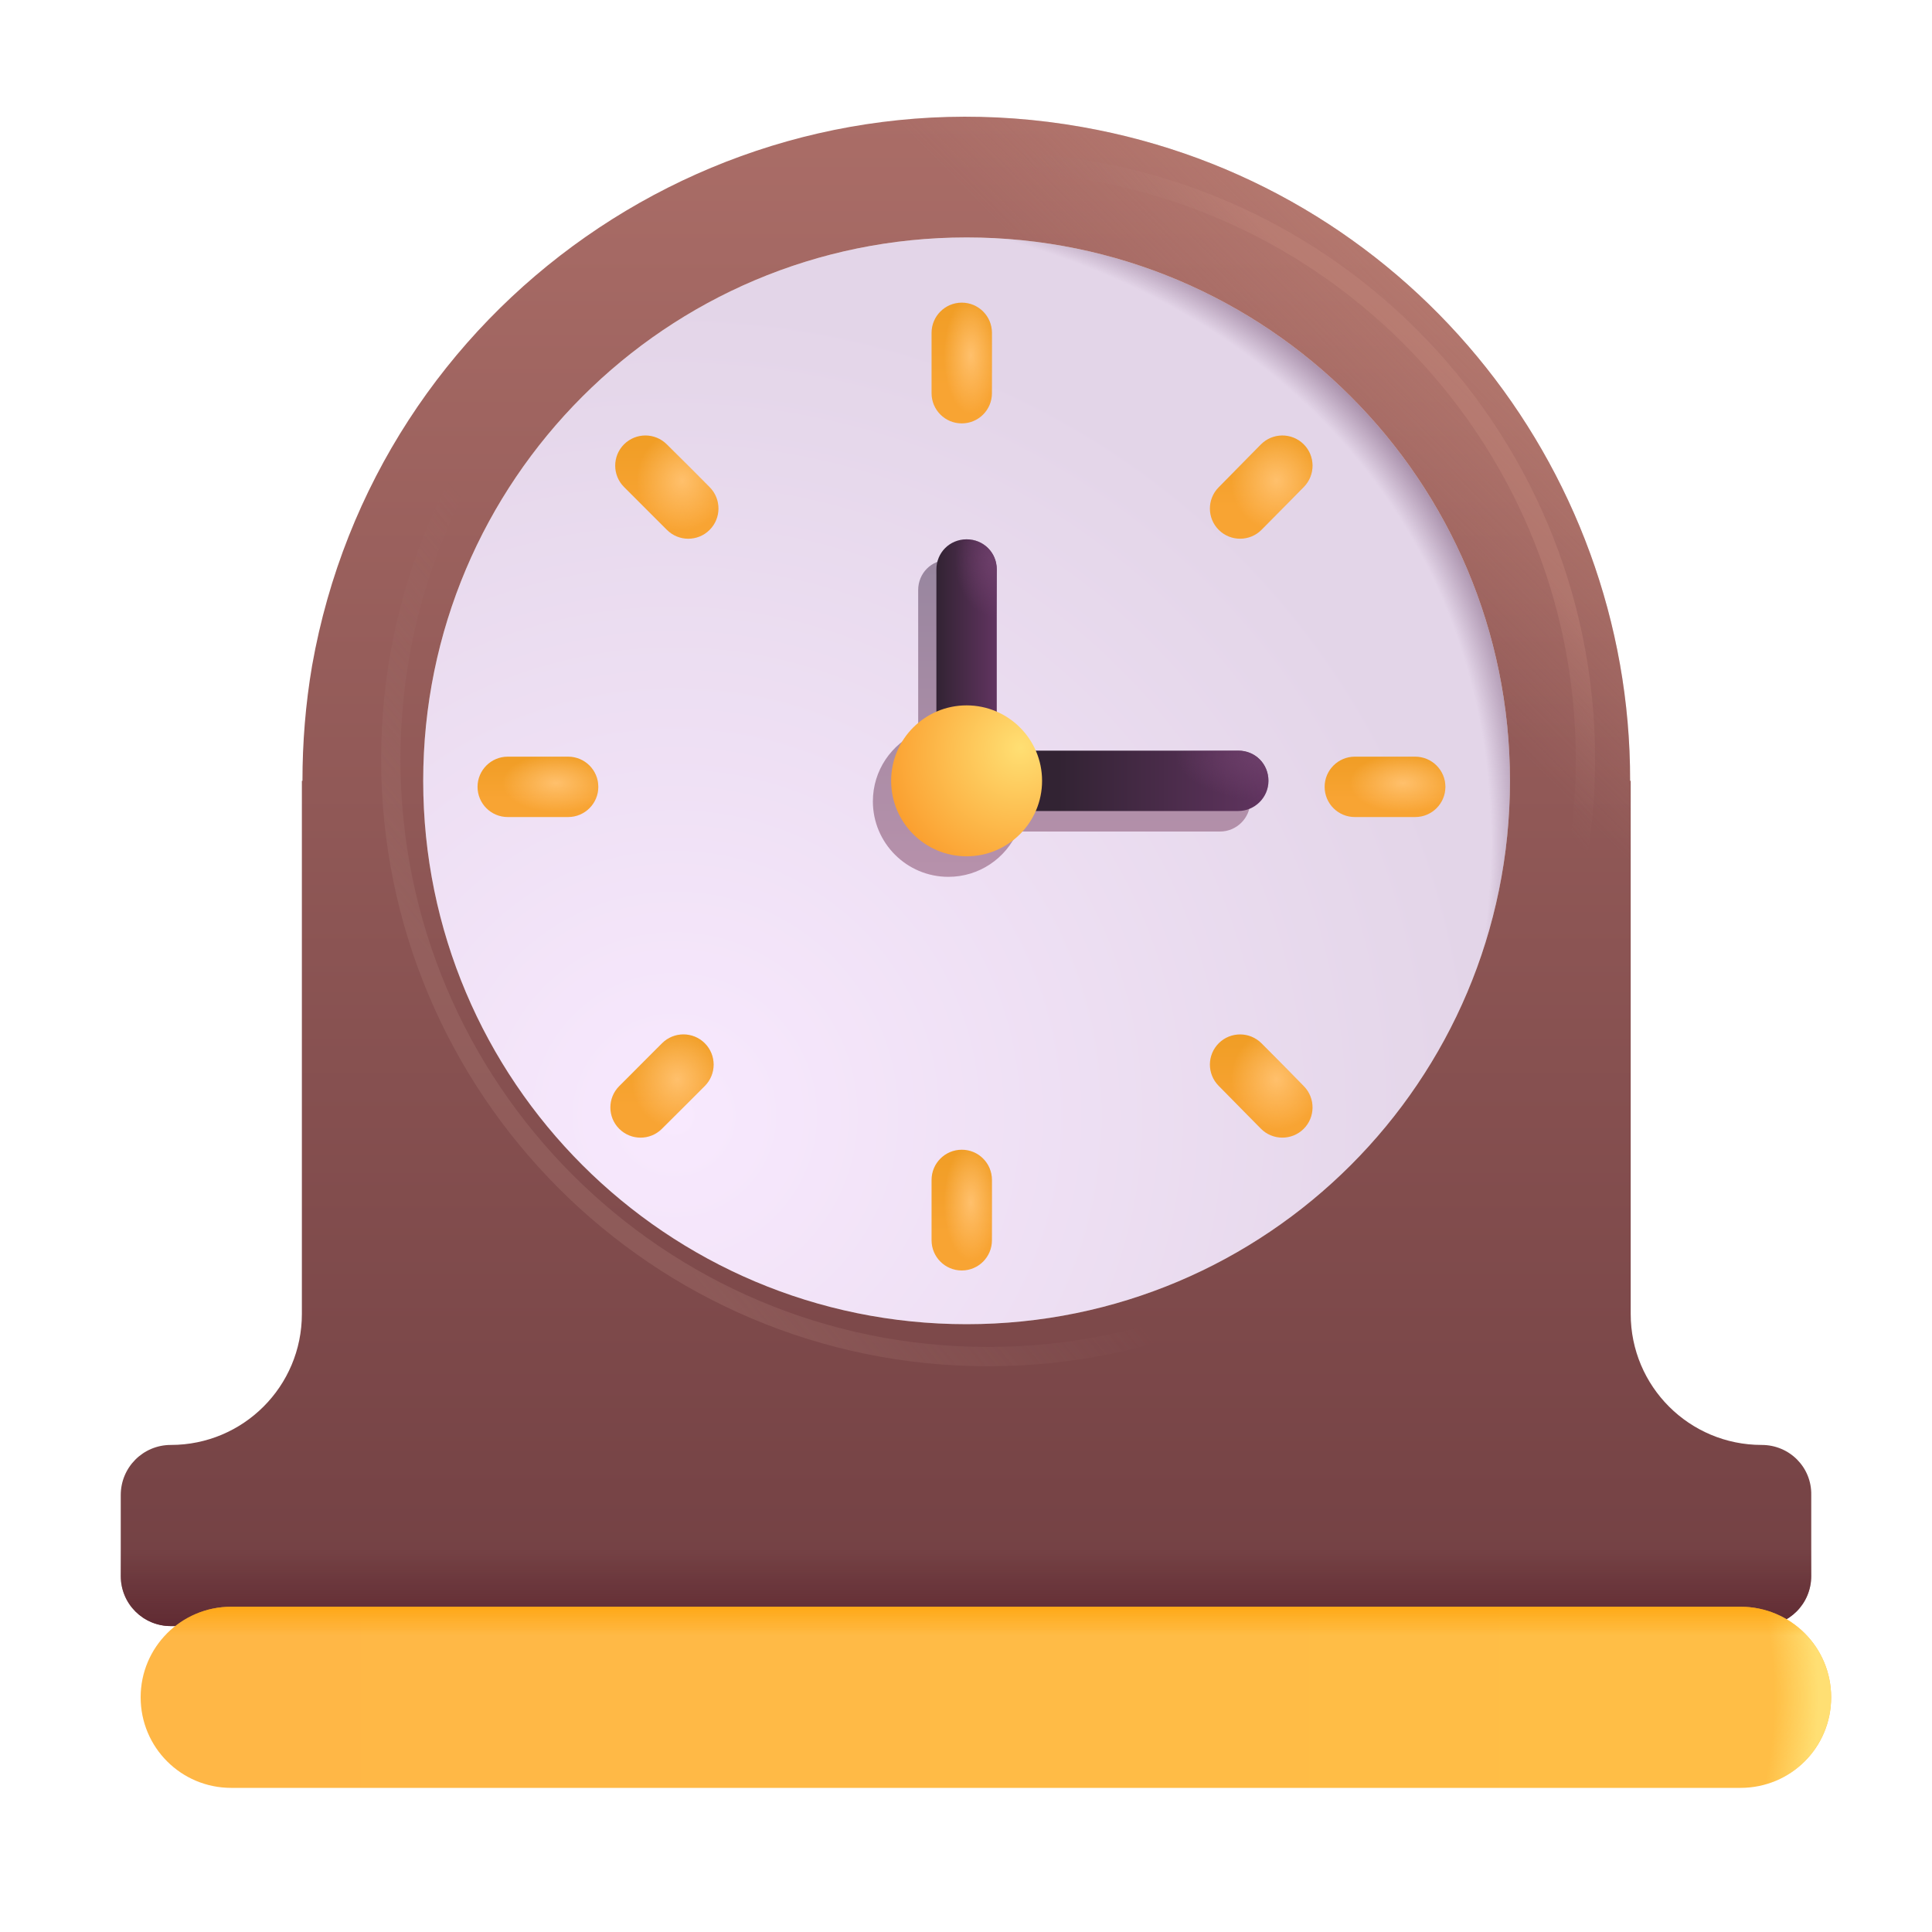 <svg width="40" height="40" viewBox="0 0 40 40" fill="none" xmlns="http://www.w3.org/2000/svg">
<path d="M20.012 27.416C26.226 27.416 31.262 22.38 31.262 16.166C31.262 9.953 26.226 4.916 20.012 4.916C13.799 4.916 8.762 9.953 8.762 16.166C8.762 22.38 13.799 27.416 20.012 27.416Z" fill="white"/>
<path d="M20.012 27.416C26.226 27.416 31.262 22.38 31.262 16.166C31.262 9.953 26.226 4.916 20.012 4.916C13.799 4.916 8.762 9.953 8.762 16.166C8.762 22.38 13.799 27.416 20.012 27.416Z" fill="url(#paint0_radial_118_417)"/>
<path d="M20.012 27.416C26.226 27.416 31.262 22.38 31.262 16.166C31.262 9.953 26.226 4.916 20.012 4.916C13.799 4.916 8.762 9.953 8.762 16.166C8.762 22.38 13.799 27.416 20.012 27.416Z" fill="url(#paint1_radial_118_417)"/>
<g filter="url(#filter0_ii_118_417)">
<path fill-rule="evenodd" clip-rule="evenodd" d="M33.762 27.204C33.762 28.704 34.975 29.916 36.475 29.916C37.05 29.916 37.512 30.379 37.5 30.954V32.629C37.5 33.204 37.037 33.666 36.462 33.666H3.537C2.962 33.666 2.5 33.204 2.5 32.629V30.954C2.5 30.379 2.962 29.916 3.537 29.916C5.037 29.916 6.25 28.704 6.25 27.204V16.166H6.262C6.262 15.379 6.325 14.579 6.462 13.779C7.787 6.304 14.925 1.304 22.4 2.629C29.075 3.804 33.762 9.616 33.75 16.166H33.762V27.204ZM31.262 16.166C31.262 22.38 26.226 27.416 20.012 27.416C13.799 27.416 8.762 22.38 8.762 16.166C8.762 9.953 13.799 4.916 20.012 4.916C26.226 4.916 31.262 9.953 31.262 16.166Z" fill="url(#paint2_linear_118_417)"/>
<path fill-rule="evenodd" clip-rule="evenodd" d="M33.762 27.204C33.762 28.704 34.975 29.916 36.475 29.916C37.05 29.916 37.512 30.379 37.5 30.954V32.629C37.5 33.204 37.037 33.666 36.462 33.666H3.537C2.962 33.666 2.5 33.204 2.5 32.629V30.954C2.5 30.379 2.962 29.916 3.537 29.916C5.037 29.916 6.25 28.704 6.25 27.204V16.166H6.262C6.262 15.379 6.325 14.579 6.462 13.779C7.787 6.304 14.925 1.304 22.4 2.629C29.075 3.804 33.762 9.616 33.75 16.166H33.762V27.204ZM31.262 16.166C31.262 22.38 26.226 27.416 20.012 27.416C13.799 27.416 8.762 22.38 8.762 16.166C8.762 9.953 13.799 4.916 20.012 4.916C26.226 4.916 31.262 9.953 31.262 16.166Z" fill="url(#paint3_linear_118_417)"/>
<path fill-rule="evenodd" clip-rule="evenodd" d="M33.762 27.204C33.762 28.704 34.975 29.916 36.475 29.916C37.05 29.916 37.512 30.379 37.5 30.954V32.629C37.5 33.204 37.037 33.666 36.462 33.666H3.537C2.962 33.666 2.5 33.204 2.5 32.629V30.954C2.5 30.379 2.962 29.916 3.537 29.916C5.037 29.916 6.25 28.704 6.25 27.204V16.166H6.262C6.262 15.379 6.325 14.579 6.462 13.779C7.787 6.304 14.925 1.304 22.4 2.629C29.075 3.804 33.762 9.616 33.75 16.166H33.762V27.204ZM31.262 16.166C31.262 22.38 26.226 27.416 20.012 27.416C13.799 27.416 8.762 22.38 8.762 16.166C8.762 9.953 13.799 4.916 20.012 4.916C26.226 4.916 31.262 9.953 31.262 16.166Z" fill="url(#paint4_linear_118_417)"/>
</g>
<g opacity="0.4" filter="url(#filter1_f_118_417)">
<path d="M20.458 28.087C27.288 28.087 32.825 22.551 32.825 15.721C32.825 8.891 27.288 3.354 20.458 3.354C13.628 3.354 8.091 8.891 8.091 15.721C8.091 22.551 13.628 28.087 20.458 28.087Z" stroke="url(#paint5_linear_118_417)" stroke-width="0.4"/>
</g>
<g filter="url(#filter2_f_118_417)">
<path d="M21.067 17.216C20.826 17.768 20.276 18.154 19.635 18.154C18.772 18.154 18.072 17.454 18.072 16.591C18.072 15.95 18.458 15.4 19.01 15.159V12.216C19.01 11.866 19.285 11.591 19.635 11.591C19.985 11.591 20.26 11.866 20.26 12.216V15.159C20.62 15.316 20.91 15.606 21.067 15.966H25.26C25.61 15.966 25.885 16.241 25.885 16.591C25.885 16.941 25.597 17.216 25.26 17.216H21.067Z" fill="url(#paint6_linear_118_417)"/>
</g>
<g filter="url(#filter3_i_118_417)">
<path d="M35.637 33.666H4.387C3.35 33.666 2.512 34.504 2.512 35.541C2.512 36.579 3.35 37.416 4.387 37.416H35.637C36.675 37.416 37.512 36.579 37.512 35.541C37.512 34.504 36.675 33.666 35.637 33.666Z" fill="url(#paint7_linear_118_417)"/>
<path d="M35.637 33.666H4.387C3.35 33.666 2.512 34.504 2.512 35.541C2.512 36.579 3.35 37.416 4.387 37.416H35.637C36.675 37.416 37.512 36.579 37.512 35.541C37.512 34.504 36.675 33.666 35.637 33.666Z" fill="url(#paint8_radial_118_417)"/>
<path d="M35.637 33.666H4.387C3.35 33.666 2.512 34.504 2.512 35.541C2.512 36.579 3.35 37.416 4.387 37.416H35.637C36.675 37.416 37.512 36.579 37.512 35.541C37.512 34.504 36.675 33.666 35.637 33.666Z" fill="url(#paint9_linear_118_417)"/>
</g>
<g filter="url(#filter4_d_118_417)">
<path fill-rule="evenodd" clip-rule="evenodd" d="M20.012 6.166C20.358 6.166 20.637 6.446 20.637 6.791V8.041C20.637 8.387 20.358 8.666 20.012 8.666C19.667 8.666 19.387 8.387 19.387 8.041V6.791C19.387 6.446 19.667 6.166 20.012 6.166Z" fill="url(#paint10_linear_118_417)"/>
<path fill-rule="evenodd" clip-rule="evenodd" d="M20.012 6.166C20.358 6.166 20.637 6.446 20.637 6.791V8.041C20.637 8.387 20.358 8.666 20.012 8.666C19.667 8.666 19.387 8.387 19.387 8.041V6.791C19.387 6.446 19.667 6.166 20.012 6.166Z" fill="url(#paint11_radial_118_417)"/>
</g>
<g filter="url(#filter5_d_118_417)">
<path fill-rule="evenodd" clip-rule="evenodd" d="M20.012 23.704C20.358 23.704 20.637 23.984 20.637 24.329V25.579C20.637 25.924 20.358 26.204 20.012 26.204C19.667 26.204 19.387 25.924 19.387 25.579V24.329C19.387 23.984 19.667 23.704 20.012 23.704Z" fill="url(#paint12_linear_118_417)"/>
<path fill-rule="evenodd" clip-rule="evenodd" d="M20.012 23.704C20.358 23.704 20.637 23.984 20.637 24.329V25.579C20.637 25.924 20.358 26.204 20.012 26.204C19.667 26.204 19.387 25.924 19.387 25.579V24.329C19.387 23.984 19.667 23.704 20.012 23.704Z" fill="url(#paint13_radial_118_417)"/>
</g>
<g filter="url(#filter6_d_118_417)">
<path fill-rule="evenodd" clip-rule="evenodd" d="M27.525 16.191C27.525 15.846 27.805 15.566 28.15 15.566H29.4C29.745 15.566 30.025 15.846 30.025 16.191C30.025 16.537 29.745 16.816 29.4 16.816H28.15C27.805 16.816 27.525 16.537 27.525 16.191Z" fill="url(#paint14_linear_118_417)"/>
<path fill-rule="evenodd" clip-rule="evenodd" d="M27.525 16.191C27.525 15.846 27.805 15.566 28.15 15.566H29.4C29.745 15.566 30.025 15.846 30.025 16.191C30.025 16.537 29.745 16.816 29.4 16.816H28.15C27.805 16.816 27.525 16.537 27.525 16.191Z" fill="url(#paint15_radial_118_417)"/>
</g>
<g filter="url(#filter7_d_118_417)">
<path fill-rule="evenodd" clip-rule="evenodd" d="M9.987 16.191C9.987 15.846 10.267 15.566 10.612 15.566H11.862C12.208 15.566 12.487 15.846 12.487 16.191C12.487 16.537 12.208 16.816 11.862 16.816H10.612C10.267 16.816 9.987 16.537 9.987 16.191Z" fill="url(#paint16_linear_118_417)"/>
<path fill-rule="evenodd" clip-rule="evenodd" d="M9.987 16.191C9.987 15.846 10.267 15.566 10.612 15.566H11.862C12.208 15.566 12.487 15.846 12.487 16.191C12.487 16.537 12.208 16.816 11.862 16.816H10.612C10.267 16.816 9.987 16.537 9.987 16.191Z" fill="url(#paint17_radial_118_417)"/>
</g>
<g filter="url(#filter8_d_118_417)">
<path fill-rule="evenodd" clip-rule="evenodd" d="M27.089 9.096C27.334 9.339 27.337 9.734 27.095 9.98L26.22 10.868C25.978 11.113 25.582 11.116 25.336 10.874C25.09 10.632 25.087 10.236 25.33 9.99L26.205 9.103C26.447 8.857 26.843 8.854 27.089 9.096Z" fill="url(#paint18_linear_118_417)"/>
<path fill-rule="evenodd" clip-rule="evenodd" d="M27.089 9.096C27.334 9.339 27.337 9.734 27.095 9.98L26.22 10.868C25.978 11.113 25.582 11.116 25.336 10.874C25.09 10.632 25.087 10.236 25.33 9.99L26.205 9.103C26.447 8.857 26.843 8.854 27.089 9.096Z" fill="url(#paint19_radial_118_417)"/>
</g>
<g filter="url(#filter9_d_118_417)">
<path fill-rule="evenodd" clip-rule="evenodd" d="M14.692 21.499C14.936 21.744 14.936 22.139 14.692 22.383L13.804 23.271C13.56 23.515 13.165 23.515 12.92 23.271C12.676 23.027 12.676 22.631 12.92 22.387L13.808 21.499C14.052 21.255 14.448 21.255 14.692 21.499Z" fill="url(#paint20_linear_118_417)"/>
<path fill-rule="evenodd" clip-rule="evenodd" d="M14.692 21.499C14.936 21.744 14.936 22.139 14.692 22.383L13.804 23.271C13.56 23.515 13.165 23.515 12.92 23.271C12.676 23.027 12.676 22.631 12.92 22.387L13.808 21.499C14.052 21.255 14.448 21.255 14.692 21.499Z" fill="url(#paint21_radial_118_417)"/>
</g>
<g filter="url(#filter10_d_118_417)">
<path fill-rule="evenodd" clip-rule="evenodd" d="M25.336 21.496C25.582 21.254 25.978 21.257 26.22 21.503L27.095 22.39C27.337 22.636 27.334 23.032 27.089 23.274C26.843 23.516 26.447 23.513 26.205 23.268L25.33 22.38C25.087 22.134 25.09 21.739 25.336 21.496Z" fill="url(#paint22_linear_118_417)"/>
<path fill-rule="evenodd" clip-rule="evenodd" d="M25.336 21.496C25.582 21.254 25.978 21.257 26.22 21.503L27.095 22.39C27.337 22.636 27.334 23.032 27.089 23.274C26.843 23.516 26.447 23.513 26.205 23.268L25.33 22.38C25.087 22.134 25.09 21.739 25.336 21.496Z" fill="url(#paint23_radial_118_417)"/>
</g>
<g filter="url(#filter11_d_118_417)">
<path fill-rule="evenodd" clip-rule="evenodd" d="M12.92 9.099C13.165 8.855 13.56 8.855 13.804 9.099L14.692 9.987C14.936 10.231 14.936 10.627 14.692 10.871C14.448 11.115 14.052 11.115 13.808 10.871L12.92 9.983C12.676 9.739 12.676 9.343 12.92 9.099Z" fill="url(#paint24_linear_118_417)"/>
<path fill-rule="evenodd" clip-rule="evenodd" d="M12.92 9.099C13.165 8.855 13.56 8.855 13.804 9.099L14.692 9.987C14.936 10.231 14.936 10.627 14.692 10.871C14.448 11.115 14.052 11.115 13.808 10.871L12.92 9.983C12.676 9.739 12.676 9.343 12.92 9.099Z" fill="url(#paint25_radial_118_417)"/>
</g>
<path d="M20.012 16.791C19.662 16.791 19.387 16.516 19.387 16.166V11.791C19.387 11.441 19.662 11.166 20.012 11.166C20.362 11.166 20.637 11.441 20.637 11.791V16.166C20.637 16.516 20.35 16.791 20.012 16.791Z" fill="url(#paint26_linear_118_417)"/>
<path d="M20.012 16.791C19.662 16.791 19.387 16.516 19.387 16.166V11.791C19.387 11.441 19.662 11.166 20.012 11.166C20.362 11.166 20.637 11.441 20.637 11.791V16.166C20.637 16.516 20.35 16.791 20.012 16.791Z" fill="url(#paint27_radial_118_417)"/>
<path d="M25.637 16.791H20C19.65 16.791 19.375 16.516 19.375 16.166C19.375 15.816 19.65 15.541 20 15.541H25.637C25.987 15.541 26.262 15.816 26.262 16.166C26.262 16.516 25.975 16.791 25.637 16.791Z" fill="url(#paint28_linear_118_417)"/>
<path d="M25.637 16.791H20C19.65 16.791 19.375 16.516 19.375 16.166C19.375 15.816 19.65 15.541 20 15.541H25.637C25.987 15.541 26.262 15.816 26.262 16.166C26.262 16.516 25.975 16.791 25.637 16.791Z" fill="url(#paint29_radial_118_417)"/>
<path d="M20.012 17.729C20.875 17.729 21.575 17.029 21.575 16.166C21.575 15.303 20.875 14.604 20.012 14.604C19.149 14.604 18.45 15.303 18.45 16.166C18.45 17.029 19.149 17.729 20.012 17.729Z" fill="url(#paint30_radial_118_417)"/>
<defs>
<filter id="filter0_ii_118_417" x="2.1" y="2.416" width="35.8" height="31.25" filterUnits="userSpaceOnUse" color-interpolation-filters="sRGB">
<feFlood flood-opacity="0" result="BackgroundImageFix"/>
<feBlend mode="normal" in="SourceGraphic" in2="BackgroundImageFix" result="shape"/>
<feColorMatrix in="SourceAlpha" type="matrix" values="0 0 0 0 0 0 0 0 0 0 0 0 0 0 0 0 0 0 127 0" result="hardAlpha"/>
<feOffset dx="0.4"/>
<feGaussianBlur stdDeviation="0.4"/>
<feComposite in2="hardAlpha" operator="arithmetic" k2="-1" k3="1"/>
<feColorMatrix type="matrix" values="0 0 0 0 0.325 0 0 0 0 0.184 0 0 0 0 0.184 0 0 0 1 0"/>
<feBlend mode="normal" in2="shape" result="effect1_innerShadow_118_417"/>
<feColorMatrix in="SourceAlpha" type="matrix" values="0 0 0 0 0 0 0 0 0 0 0 0 0 0 0 0 0 0 127 0" result="hardAlpha"/>
<feOffset dx="-0.4"/>
<feGaussianBlur stdDeviation="0.4"/>
<feComposite in2="hardAlpha" operator="arithmetic" k2="-1" k3="1"/>
<feColorMatrix type="matrix" values="0 0 0 0 0.659 0 0 0 0 0.435 0 0 0 0 0.396 0 0 0 1 0"/>
<feBlend mode="normal" in2="effect1_innerShadow_118_417" result="effect2_innerShadow_118_417"/>
</filter>
<filter id="filter1_f_118_417" x="7.491" y="2.754" width="25.934" height="25.934" filterUnits="userSpaceOnUse" color-interpolation-filters="sRGB">
<feFlood flood-opacity="0" result="BackgroundImageFix"/>
<feBlend mode="normal" in="SourceGraphic" in2="BackgroundImageFix" result="shape"/>
<feGaussianBlur stdDeviation="0.2" result="effect1_foregroundBlur_118_417"/>
</filter>
<filter id="filter2_f_118_417" x="17.422" y="10.941" width="9.113" height="7.862" filterUnits="userSpaceOnUse" color-interpolation-filters="sRGB">
<feFlood flood-opacity="0" result="BackgroundImageFix"/>
<feBlend mode="normal" in="SourceGraphic" in2="BackgroundImageFix" result="shape"/>
<feGaussianBlur stdDeviation="0.325" result="effect1_foregroundBlur_118_417"/>
</filter>
<filter id="filter3_i_118_417" x="2.512" y="33.266" width="35.4" height="4.15" filterUnits="userSpaceOnUse" color-interpolation-filters="sRGB">
<feFlood flood-opacity="0" result="BackgroundImageFix"/>
<feBlend mode="normal" in="SourceGraphic" in2="BackgroundImageFix" result="shape"/>
<feColorMatrix in="SourceAlpha" type="matrix" values="0 0 0 0 0 0 0 0 0 0 0 0 0 0 0 0 0 0 127 0" result="hardAlpha"/>
<feOffset dx="0.4" dy="-0.4"/>
<feGaussianBlur stdDeviation="0.4"/>
<feComposite in2="hardAlpha" operator="arithmetic" k2="-1" k3="1"/>
<feColorMatrix type="matrix" values="0 0 0 0 0.898 0 0 0 0 0.565 0 0 0 0 0.259 0 0 0 1 0"/>
<feBlend mode="normal" in2="shape" result="effect1_innerShadow_118_417"/>
</filter>
<filter id="filter4_d_118_417" x="19.087" y="6.066" width="1.65" height="2.9" filterUnits="userSpaceOnUse" color-interpolation-filters="sRGB">
<feFlood flood-opacity="0" result="BackgroundImageFix"/>
<feColorMatrix in="SourceAlpha" type="matrix" values="0 0 0 0 0 0 0 0 0 0 0 0 0 0 0 0 0 0 127 0" result="hardAlpha"/>
<feOffset dx="-0.1" dy="0.1"/>
<feGaussianBlur stdDeviation="0.1"/>
<feComposite in2="hardAlpha" operator="out"/>
<feColorMatrix type="matrix" values="0 0 0 0 0.706 0 0 0 0 0.533 0 0 0 0 0.541 0 0 0 1 0"/>
<feBlend mode="normal" in2="BackgroundImageFix" result="effect1_dropShadow_118_417"/>
<feBlend mode="normal" in="SourceGraphic" in2="effect1_dropShadow_118_417" result="shape"/>
</filter>
<filter id="filter5_d_118_417" x="19.087" y="23.604" width="1.65" height="2.9" filterUnits="userSpaceOnUse" color-interpolation-filters="sRGB">
<feFlood flood-opacity="0" result="BackgroundImageFix"/>
<feColorMatrix in="SourceAlpha" type="matrix" values="0 0 0 0 0 0 0 0 0 0 0 0 0 0 0 0 0 0 127 0" result="hardAlpha"/>
<feOffset dx="-0.1" dy="0.1"/>
<feGaussianBlur stdDeviation="0.1"/>
<feComposite in2="hardAlpha" operator="out"/>
<feColorMatrix type="matrix" values="0 0 0 0 0.706 0 0 0 0 0.533 0 0 0 0 0.541 0 0 0 1 0"/>
<feBlend mode="normal" in2="BackgroundImageFix" result="effect1_dropShadow_118_417"/>
<feBlend mode="normal" in="SourceGraphic" in2="effect1_dropShadow_118_417" result="shape"/>
</filter>
<filter id="filter6_d_118_417" x="27.225" y="15.466" width="2.9" height="1.65" filterUnits="userSpaceOnUse" color-interpolation-filters="sRGB">
<feFlood flood-opacity="0" result="BackgroundImageFix"/>
<feColorMatrix in="SourceAlpha" type="matrix" values="0 0 0 0 0 0 0 0 0 0 0 0 0 0 0 0 0 0 127 0" result="hardAlpha"/>
<feOffset dx="-0.1" dy="0.1"/>
<feGaussianBlur stdDeviation="0.1"/>
<feComposite in2="hardAlpha" operator="out"/>
<feColorMatrix type="matrix" values="0 0 0 0 0.706 0 0 0 0 0.533 0 0 0 0 0.541 0 0 0 1 0"/>
<feBlend mode="normal" in2="BackgroundImageFix" result="effect1_dropShadow_118_417"/>
<feBlend mode="normal" in="SourceGraphic" in2="effect1_dropShadow_118_417" result="shape"/>
</filter>
<filter id="filter7_d_118_417" x="9.687" y="15.466" width="2.9" height="1.65" filterUnits="userSpaceOnUse" color-interpolation-filters="sRGB">
<feFlood flood-opacity="0" result="BackgroundImageFix"/>
<feColorMatrix in="SourceAlpha" type="matrix" values="0 0 0 0 0 0 0 0 0 0 0 0 0 0 0 0 0 0 127 0" result="hardAlpha"/>
<feOffset dx="-0.1" dy="0.1"/>
<feGaussianBlur stdDeviation="0.1"/>
<feComposite in2="hardAlpha" operator="out"/>
<feColorMatrix type="matrix" values="0 0 0 0 0.706 0 0 0 0 0.533 0 0 0 0 0.541 0 0 0 1 0"/>
<feBlend mode="normal" in2="BackgroundImageFix" result="effect1_dropShadow_118_417"/>
<feBlend mode="normal" in="SourceGraphic" in2="effect1_dropShadow_118_417" result="shape"/>
</filter>
<filter id="filter8_d_118_417" x="24.85" y="8.816" width="2.525" height="2.538" filterUnits="userSpaceOnUse" color-interpolation-filters="sRGB">
<feFlood flood-opacity="0" result="BackgroundImageFix"/>
<feColorMatrix in="SourceAlpha" type="matrix" values="0 0 0 0 0 0 0 0 0 0 0 0 0 0 0 0 0 0 127 0" result="hardAlpha"/>
<feOffset dx="-0.1" dy="0.1"/>
<feGaussianBlur stdDeviation="0.1"/>
<feComposite in2="hardAlpha" operator="out"/>
<feColorMatrix type="matrix" values="0 0 0 0 0.706 0 0 0 0 0.533 0 0 0 0 0.541 0 0 0 1 0"/>
<feBlend mode="normal" in2="BackgroundImageFix" result="effect1_dropShadow_118_417"/>
<feBlend mode="normal" in="SourceGraphic" in2="effect1_dropShadow_118_417" result="shape"/>
</filter>
<filter id="filter9_d_118_417" x="12.437" y="21.216" width="2.538" height="2.538" filterUnits="userSpaceOnUse" color-interpolation-filters="sRGB">
<feFlood flood-opacity="0" result="BackgroundImageFix"/>
<feColorMatrix in="SourceAlpha" type="matrix" values="0 0 0 0 0 0 0 0 0 0 0 0 0 0 0 0 0 0 127 0" result="hardAlpha"/>
<feOffset dx="-0.1" dy="0.1"/>
<feGaussianBlur stdDeviation="0.1"/>
<feComposite in2="hardAlpha" operator="out"/>
<feColorMatrix type="matrix" values="0 0 0 0 0.706 0 0 0 0 0.533 0 0 0 0 0.541 0 0 0 1 0"/>
<feBlend mode="normal" in2="BackgroundImageFix" result="effect1_dropShadow_118_417"/>
<feBlend mode="normal" in="SourceGraphic" in2="effect1_dropShadow_118_417" result="shape"/>
</filter>
<filter id="filter10_d_118_417" x="24.85" y="21.216" width="2.525" height="2.538" filterUnits="userSpaceOnUse" color-interpolation-filters="sRGB">
<feFlood flood-opacity="0" result="BackgroundImageFix"/>
<feColorMatrix in="SourceAlpha" type="matrix" values="0 0 0 0 0 0 0 0 0 0 0 0 0 0 0 0 0 0 127 0" result="hardAlpha"/>
<feOffset dx="-0.1" dy="0.1"/>
<feGaussianBlur stdDeviation="0.1"/>
<feComposite in2="hardAlpha" operator="out"/>
<feColorMatrix type="matrix" values="0 0 0 0 0.706 0 0 0 0 0.533 0 0 0 0 0.541 0 0 0 1 0"/>
<feBlend mode="normal" in2="BackgroundImageFix" result="effect1_dropShadow_118_417"/>
<feBlend mode="normal" in="SourceGraphic" in2="effect1_dropShadow_118_417" result="shape"/>
</filter>
<filter id="filter11_d_118_417" x="12.537" y="8.816" width="2.538" height="2.538" filterUnits="userSpaceOnUse" color-interpolation-filters="sRGB">
<feFlood flood-opacity="0" result="BackgroundImageFix"/>
<feColorMatrix in="SourceAlpha" type="matrix" values="0 0 0 0 0 0 0 0 0 0 0 0 0 0 0 0 0 0 127 0" result="hardAlpha"/>
<feOffset dy="0.1"/>
<feGaussianBlur stdDeviation="0.1"/>
<feComposite in2="hardAlpha" operator="out"/>
<feColorMatrix type="matrix" values="0 0 0 0 0.706 0 0 0 0 0.533 0 0 0 0 0.541 0 0 0 1 0"/>
<feBlend mode="normal" in2="BackgroundImageFix" result="effect1_dropShadow_118_417"/>
<feBlend mode="normal" in="SourceGraphic" in2="effect1_dropShadow_118_417" result="shape"/>
</filter>
<radialGradient id="paint0_radial_118_417" cx="0" cy="0" r="1" gradientUnits="userSpaceOnUse" gradientTransform="translate(13.989 23.135) rotate(-45.291) scale(16.881)">
<stop stop-color="#F8E9FE"/>
<stop offset="1" stop-color="#E3D5E8"/>
</radialGradient>
<radialGradient id="paint1_radial_118_417" cx="0" cy="0" r="1" gradientUnits="userSpaceOnUse" gradientTransform="translate(11.397 21.18) rotate(-28.664) scale(21.823 16.636)">
<stop offset="0.936" stop-color="#967A97" stop-opacity="0"/>
<stop offset="0.984" stop-color="#967A97"/>
</radialGradient>
<linearGradient id="paint2_linear_118_417" x1="20" y1="2.416" x2="20" y2="33.666" gradientUnits="userSpaceOnUse">
<stop stop-color="#AA6D67"/>
<stop offset="1" stop-color="#724043"/>
</linearGradient>
<linearGradient id="paint3_linear_118_417" x1="20.791" y1="33.666" x2="20.791" y2="32.074" gradientUnits="userSpaceOnUse">
<stop stop-color="#612B33"/>
<stop offset="1" stop-color="#612B33" stop-opacity="0"/>
</linearGradient>
<linearGradient id="paint4_linear_118_417" x1="35.114" y1="2.416" x2="26.698" y2="10.737" gradientUnits="userSpaceOnUse">
<stop stop-color="#C78A7B"/>
<stop offset="1" stop-color="#C78A7B" stop-opacity="0"/>
</linearGradient>
<linearGradient id="paint5_linear_118_417" x1="11.346" y1="22.767" x2="29.06" y2="8.227" gradientUnits="userSpaceOnUse">
<stop stop-color="#A2716C"/>
<stop offset="0.286" stop-color="#A2716C" stop-opacity="0"/>
<stop offset="0.865" stop-color="#A2716C" stop-opacity="0"/>
<stop offset="1" stop-color="#C4877B"/>
</linearGradient>
<linearGradient id="paint6_linear_118_417" x1="21.979" y1="11.591" x2="21.979" y2="18.154" gradientUnits="userSpaceOnUse">
<stop stop-color="#98869F"/>
<stop offset="1" stop-color="#B791AB"/>
</linearGradient>
<linearGradient id="paint7_linear_118_417" x1="5.101" y1="37.416" x2="32.601" y2="37.416" gradientUnits="userSpaceOnUse">
<stop stop-color="#FFB745"/>
<stop offset="1" stop-color="#FFBE45"/>
</linearGradient>
<radialGradient id="paint8_radial_118_417" cx="0" cy="0" r="1" gradientUnits="userSpaceOnUse" gradientTransform="translate(2.512 35.541) scale(34.524 17.192)">
<stop offset="0.974" stop-color="#FFDF73" stop-opacity="0.015"/>
<stop offset="1" stop-color="#FFDF73"/>
</radialGradient>
<linearGradient id="paint9_linear_118_417" x1="20.012" y1="33.393" x2="20.012" y2="34.268" gradientUnits="userSpaceOnUse">
<stop stop-color="#FEA102"/>
<stop offset="1" stop-color="#FEA102" stop-opacity="0"/>
</linearGradient>
<linearGradient id="paint10_linear_118_417" x1="20.012" y1="6.166" x2="20.012" y2="7.904" gradientUnits="userSpaceOnUse">
<stop stop-color="#F09D25"/>
<stop offset="1" stop-color="#F8A433"/>
</linearGradient>
<radialGradient id="paint11_radial_118_417" cx="0" cy="0" r="1" gradientUnits="userSpaceOnUse" gradientTransform="translate(20.199 7.26) rotate(90) scale(1.211 0.555)">
<stop stop-color="#FFC06C"/>
<stop offset="1" stop-color="#FFC06C" stop-opacity="0"/>
</radialGradient>
<linearGradient id="paint12_linear_118_417" x1="20.012" y1="23.704" x2="20.012" y2="25.442" gradientUnits="userSpaceOnUse">
<stop stop-color="#F09D25"/>
<stop offset="1" stop-color="#F8A433"/>
</linearGradient>
<radialGradient id="paint13_radial_118_417" cx="0" cy="0" r="1" gradientUnits="userSpaceOnUse" gradientTransform="translate(20.199 24.797) rotate(90) scale(1.211 0.555)">
<stop stop-color="#FFC06C"/>
<stop offset="1" stop-color="#FFC06C" stop-opacity="0"/>
</radialGradient>
<linearGradient id="paint14_linear_118_417" x1="28.775" y1="15.566" x2="28.775" y2="16.435" gradientUnits="userSpaceOnUse">
<stop stop-color="#F09D25"/>
<stop offset="1" stop-color="#F8A433"/>
</linearGradient>
<radialGradient id="paint15_radial_118_417" cx="0" cy="0" r="1" gradientUnits="userSpaceOnUse" gradientTransform="translate(29.148 16.113) rotate(90) scale(0.605 1.11)">
<stop stop-color="#FFC06C"/>
<stop offset="1" stop-color="#FFC06C" stop-opacity="0"/>
</radialGradient>
<linearGradient id="paint16_linear_118_417" x1="11.237" y1="15.566" x2="11.237" y2="16.435" gradientUnits="userSpaceOnUse">
<stop stop-color="#F09D25"/>
<stop offset="1" stop-color="#F8A433"/>
</linearGradient>
<radialGradient id="paint17_radial_118_417" cx="0" cy="0" r="1" gradientUnits="userSpaceOnUse" gradientTransform="translate(11.61 16.113) rotate(90) scale(0.605 1.11)">
<stop stop-color="#FFC06C"/>
<stop offset="1" stop-color="#FFC06C" stop-opacity="0"/>
</radialGradient>
<linearGradient id="paint18_linear_118_417" x1="26.212" y1="8.916" x2="26.212" y2="10.402" gradientUnits="userSpaceOnUse">
<stop stop-color="#F09D25"/>
<stop offset="1" stop-color="#F8A433"/>
</linearGradient>
<radialGradient id="paint19_radial_118_417" cx="0" cy="0" r="1" gradientUnits="userSpaceOnUse" gradientTransform="translate(26.529 9.851) rotate(90) scale(1.035 0.944)">
<stop stop-color="#FFC06C"/>
<stop offset="1" stop-color="#FFC06C" stop-opacity="0"/>
</radialGradient>
<linearGradient id="paint20_linear_118_417" x1="13.806" y1="21.316" x2="13.806" y2="22.802" gradientUnits="userSpaceOnUse">
<stop stop-color="#F09D25"/>
<stop offset="1" stop-color="#F8A433"/>
</linearGradient>
<radialGradient id="paint21_radial_118_417" cx="0" cy="0" r="1" gradientUnits="userSpaceOnUse" gradientTransform="translate(14.125 22.251) rotate(90) scale(1.035 0.949)">
<stop stop-color="#FFC06C"/>
<stop offset="1" stop-color="#FFC06C" stop-opacity="0"/>
</radialGradient>
<linearGradient id="paint22_linear_118_417" x1="26.212" y1="21.316" x2="26.212" y2="22.802" gradientUnits="userSpaceOnUse">
<stop stop-color="#F09D25"/>
<stop offset="1" stop-color="#F8A433"/>
</linearGradient>
<radialGradient id="paint23_radial_118_417" cx="0" cy="0" r="1" gradientUnits="userSpaceOnUse" gradientTransform="translate(26.529 22.251) rotate(90) scale(1.035 0.944)">
<stop stop-color="#FFC06C"/>
<stop offset="1" stop-color="#FFC06C" stop-opacity="0"/>
</radialGradient>
<linearGradient id="paint24_linear_118_417" x1="13.806" y1="8.916" x2="13.806" y2="10.402" gradientUnits="userSpaceOnUse">
<stop stop-color="#F09D25"/>
<stop offset="1" stop-color="#F8A433"/>
</linearGradient>
<radialGradient id="paint25_radial_118_417" cx="0" cy="0" r="1" gradientUnits="userSpaceOnUse" gradientTransform="translate(14.125 9.851) rotate(90) scale(1.035 0.949)">
<stop stop-color="#FFC06C"/>
<stop offset="1" stop-color="#FFC06C" stop-opacity="0"/>
</radialGradient>
<linearGradient id="paint26_linear_118_417" x1="19.387" y1="13.55" x2="20.637" y2="13.55" gradientUnits="userSpaceOnUse">
<stop stop-color="#322333"/>
<stop offset="1" stop-color="#613460"/>
</linearGradient>
<radialGradient id="paint27_radial_118_417" cx="0" cy="0" r="1" gradientUnits="userSpaceOnUse" gradientTransform="translate(20.637 11.598) rotate(90) scale(1.183 0.864)">
<stop stop-color="#6D3F6A"/>
<stop offset="1" stop-color="#6D3F6A" stop-opacity="0"/>
</radialGradient>
<linearGradient id="paint28_linear_118_417" x1="21.922" y1="16.071" x2="26.262" y2="16.071" gradientUnits="userSpaceOnUse">
<stop stop-color="#322333"/>
<stop offset="1" stop-color="#613460"/>
</linearGradient>
<radialGradient id="paint29_radial_118_417" cx="0" cy="0" r="1" gradientUnits="userSpaceOnUse" gradientTransform="translate(26.262 15.639) rotate(90) scale(0.946 1.916)">
<stop stop-color="#6D3F6A"/>
<stop offset="1" stop-color="#6D3F6A" stop-opacity="0"/>
</radialGradient>
<radialGradient id="paint30_radial_118_417" cx="0" cy="0" r="1" gradientUnits="userSpaceOnUse" gradientTransform="translate(21.136 15.476) rotate(142.515) scale(2.9 2.736)">
<stop stop-color="#FFDF73"/>
<stop offset="1" stop-color="#FB9F2F"/>
</radialGradient>
</defs>
</svg>
